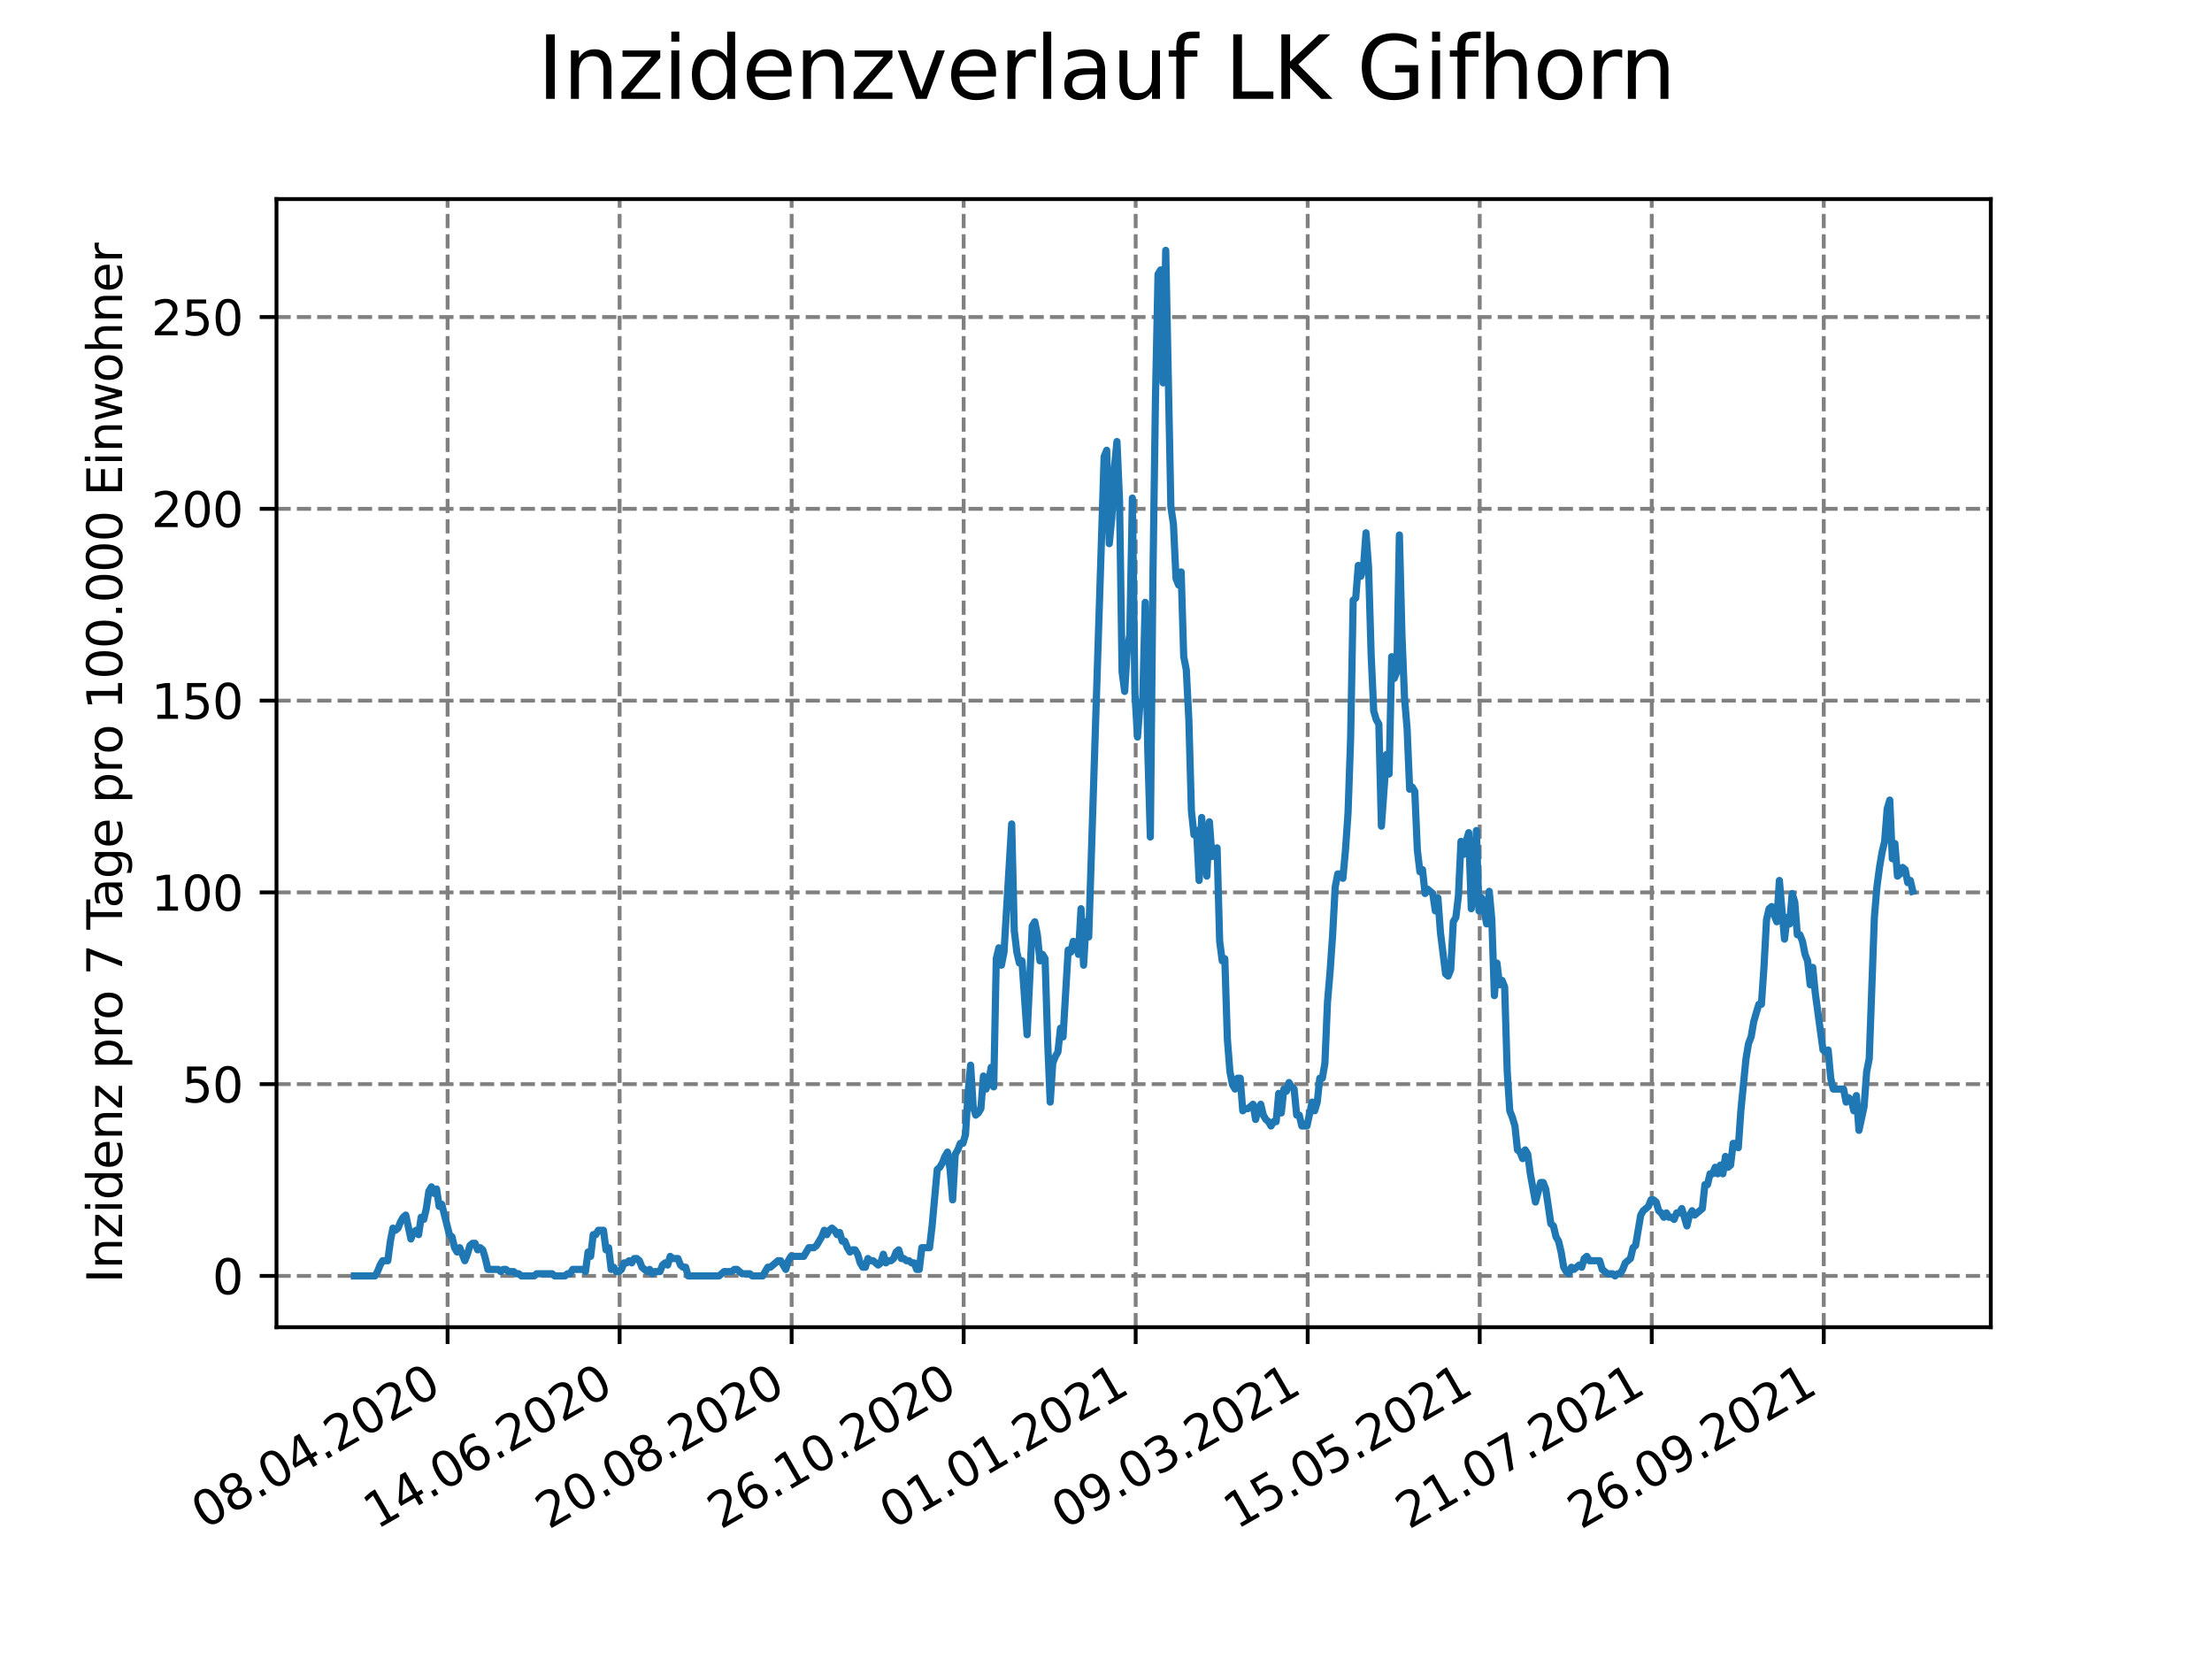 <?xml version="1.0" encoding="utf-8" standalone="no"?>
<!DOCTYPE svg PUBLIC "-//W3C//DTD SVG 1.1//EN"
  "http://www.w3.org/Graphics/SVG/1.1/DTD/svg11.dtd">
<svg height="345.6pt" version="1.1" viewBox="0 0 460.8 345.6" width="460.8pt" xmlns="http://www.w3.org/2000/svg" xmlns:xlink="http://www.w3.org/1999/xlink">
 <defs>
  <style type="text/css">*{stroke-linecap:butt;stroke-linejoin:round;}</style>
 </defs>
 <g id="figure_1">
  <g id="patch_1">
   <path d="M 0 345.6 
L 460.8 345.6 
L 460.8 0 
L 0 0 
z
" style="fill:#ffffff;"/>
  </g>
  <g id="axes_1">
   <g id="patch_2">
    <path d="M 57.6 276.48 
L 414.72 276.48 
L 414.72 41.472 
L 57.6 41.472 
z
" style="fill:#ffffff;"/>
   </g>
   <g id="matplotlib.axis_1">
    <g id="xtick_1">
     <g id="line2d_1">
      <path clip-path="url(#pdaa67ca56e)" d="M 93.243 276.48 
L 93.243 41.472 
" style="fill:none;stroke:#808080;stroke-dasharray:2.96,1.28;stroke-dashoffset:0;stroke-width:0.8;"/>
     </g>
     <g id="line2d_2">
      <defs>
       <path d="M 0 0 
L 0 3.5 
" id="m5c91b9642f" style="stroke:#000000;stroke-width:0.8;"/>
      </defs>
      <g>
       <use style="stroke:#000000;stroke-width:0.8;" x="93.243" xlink:href="#m5c91b9642f" y="276.48"/>
      </g>
     </g>
     <g id="text_1">
      <!-- 08.04.2020 -->
      <g transform="translate(42.618 318.689)rotate(-30)scale(0.1 -0.1)">
       <defs>
        <path d="M 2034 4250 
Q 1547 4250 1301 3770 
Q 1056 3291 1056 2328 
Q 1056 1369 1301 889 
Q 1547 409 2034 409 
Q 2525 409 2770 889 
Q 3016 1369 3016 2328 
Q 3016 3291 2770 3770 
Q 2525 4250 2034 4250 
z
M 2034 4750 
Q 2819 4750 3233 4129 
Q 3647 3509 3647 2328 
Q 3647 1150 3233 529 
Q 2819 -91 2034 -91 
Q 1250 -91 836 529 
Q 422 1150 422 2328 
Q 422 3509 836 4129 
Q 1250 4750 2034 4750 
z
" id="DejaVuSans-30" transform="scale(0.016)"/>
        <path d="M 2034 2216 
Q 1584 2216 1326 1975 
Q 1069 1734 1069 1313 
Q 1069 891 1326 650 
Q 1584 409 2034 409 
Q 2484 409 2743 651 
Q 3003 894 3003 1313 
Q 3003 1734 2745 1975 
Q 2488 2216 2034 2216 
z
M 1403 2484 
Q 997 2584 770 2862 
Q 544 3141 544 3541 
Q 544 4100 942 4425 
Q 1341 4750 2034 4750 
Q 2731 4750 3128 4425 
Q 3525 4100 3525 3541 
Q 3525 3141 3298 2862 
Q 3072 2584 2669 2484 
Q 3125 2378 3379 2068 
Q 3634 1759 3634 1313 
Q 3634 634 3220 271 
Q 2806 -91 2034 -91 
Q 1263 -91 848 271 
Q 434 634 434 1313 
Q 434 1759 690 2068 
Q 947 2378 1403 2484 
z
M 1172 3481 
Q 1172 3119 1398 2916 
Q 1625 2713 2034 2713 
Q 2441 2713 2670 2916 
Q 2900 3119 2900 3481 
Q 2900 3844 2670 4047 
Q 2441 4250 2034 4250 
Q 1625 4250 1398 4047 
Q 1172 3844 1172 3481 
z
" id="DejaVuSans-38" transform="scale(0.016)"/>
        <path d="M 684 794 
L 1344 794 
L 1344 0 
L 684 0 
L 684 794 
z
" id="DejaVuSans-2e" transform="scale(0.016)"/>
        <path d="M 2419 4116 
L 825 1625 
L 2419 1625 
L 2419 4116 
z
M 2253 4666 
L 3047 4666 
L 3047 1625 
L 3713 1625 
L 3713 1100 
L 3047 1100 
L 3047 0 
L 2419 0 
L 2419 1100 
L 313 1100 
L 313 1709 
L 2253 4666 
z
" id="DejaVuSans-34" transform="scale(0.016)"/>
        <path d="M 1228 531 
L 3431 531 
L 3431 0 
L 469 0 
L 469 531 
Q 828 903 1448 1529 
Q 2069 2156 2228 2338 
Q 2531 2678 2651 2914 
Q 2772 3150 2772 3378 
Q 2772 3750 2511 3984 
Q 2250 4219 1831 4219 
Q 1534 4219 1204 4116 
Q 875 4013 500 3803 
L 500 4441 
Q 881 4594 1212 4672 
Q 1544 4750 1819 4750 
Q 2544 4750 2975 4387 
Q 3406 4025 3406 3419 
Q 3406 3131 3298 2873 
Q 3191 2616 2906 2266 
Q 2828 2175 2409 1742 
Q 1991 1309 1228 531 
z
" id="DejaVuSans-32" transform="scale(0.016)"/>
       </defs>
       <use xlink:href="#DejaVuSans-30"/>
       <use x="63.623" xlink:href="#DejaVuSans-38"/>
       <use x="127.246" xlink:href="#DejaVuSans-2e"/>
       <use x="159.033" xlink:href="#DejaVuSans-30"/>
       <use x="222.656" xlink:href="#DejaVuSans-34"/>
       <use x="286.279" xlink:href="#DejaVuSans-2e"/>
       <use x="318.066" xlink:href="#DejaVuSans-32"/>
       <use x="381.689" xlink:href="#DejaVuSans-30"/>
       <use x="445.312" xlink:href="#DejaVuSans-32"/>
       <use x="508.936" xlink:href="#DejaVuSans-30"/>
      </g>
     </g>
    </g>
    <g id="xtick_2">
     <g id="line2d_3">
      <path clip-path="url(#pdaa67ca56e)" d="M 129.078 276.48 
L 129.078 41.472 
" style="fill:none;stroke:#808080;stroke-dasharray:2.96,1.28;stroke-dashoffset:0;stroke-width:0.8;"/>
     </g>
     <g id="line2d_4">
      <g>
       <use style="stroke:#000000;stroke-width:0.8;" x="129.078" xlink:href="#m5c91b9642f" y="276.48"/>
      </g>
     </g>
     <g id="text_2">
      <!-- 14.06.2020 -->
      <g transform="translate(78.453 318.689)rotate(-30)scale(0.1 -0.1)">
       <defs>
        <path d="M 794 531 
L 1825 531 
L 1825 4091 
L 703 3866 
L 703 4441 
L 1819 4666 
L 2450 4666 
L 2450 531 
L 3481 531 
L 3481 0 
L 794 0 
L 794 531 
z
" id="DejaVuSans-31" transform="scale(0.016)"/>
        <path d="M 2113 2584 
Q 1688 2584 1439 2293 
Q 1191 2003 1191 1497 
Q 1191 994 1439 701 
Q 1688 409 2113 409 
Q 2538 409 2786 701 
Q 3034 994 3034 1497 
Q 3034 2003 2786 2293 
Q 2538 2584 2113 2584 
z
M 3366 4563 
L 3366 3988 
Q 3128 4100 2886 4159 
Q 2644 4219 2406 4219 
Q 1781 4219 1451 3797 
Q 1122 3375 1075 2522 
Q 1259 2794 1537 2939 
Q 1816 3084 2150 3084 
Q 2853 3084 3261 2657 
Q 3669 2231 3669 1497 
Q 3669 778 3244 343 
Q 2819 -91 2113 -91 
Q 1303 -91 875 529 
Q 447 1150 447 2328 
Q 447 3434 972 4092 
Q 1497 4750 2381 4750 
Q 2619 4750 2861 4703 
Q 3103 4656 3366 4563 
z
" id="DejaVuSans-36" transform="scale(0.016)"/>
       </defs>
       <use xlink:href="#DejaVuSans-31"/>
       <use x="63.623" xlink:href="#DejaVuSans-34"/>
       <use x="127.246" xlink:href="#DejaVuSans-2e"/>
       <use x="159.033" xlink:href="#DejaVuSans-30"/>
       <use x="222.656" xlink:href="#DejaVuSans-36"/>
       <use x="286.279" xlink:href="#DejaVuSans-2e"/>
       <use x="318.066" xlink:href="#DejaVuSans-32"/>
       <use x="381.689" xlink:href="#DejaVuSans-30"/>
       <use x="445.312" xlink:href="#DejaVuSans-32"/>
       <use x="508.936" xlink:href="#DejaVuSans-30"/>
      </g>
     </g>
    </g>
    <g id="xtick_3">
     <g id="line2d_5">
      <path clip-path="url(#pdaa67ca56e)" d="M 164.913 276.48 
L 164.913 41.472 
" style="fill:none;stroke:#808080;stroke-dasharray:2.96,1.28;stroke-dashoffset:0;stroke-width:0.8;"/>
     </g>
     <g id="line2d_6">
      <g>
       <use style="stroke:#000000;stroke-width:0.8;" x="164.913" xlink:href="#m5c91b9642f" y="276.48"/>
      </g>
     </g>
     <g id="text_3">
      <!-- 20.08.2020 -->
      <g transform="translate(114.288 318.689)rotate(-30)scale(0.1 -0.1)">
       <use xlink:href="#DejaVuSans-32"/>
       <use x="63.623" xlink:href="#DejaVuSans-30"/>
       <use x="127.246" xlink:href="#DejaVuSans-2e"/>
       <use x="159.033" xlink:href="#DejaVuSans-30"/>
       <use x="222.656" xlink:href="#DejaVuSans-38"/>
       <use x="286.279" xlink:href="#DejaVuSans-2e"/>
       <use x="318.066" xlink:href="#DejaVuSans-32"/>
       <use x="381.689" xlink:href="#DejaVuSans-30"/>
       <use x="445.312" xlink:href="#DejaVuSans-32"/>
       <use x="508.936" xlink:href="#DejaVuSans-30"/>
      </g>
     </g>
    </g>
    <g id="xtick_4">
     <g id="line2d_7">
      <path clip-path="url(#pdaa67ca56e)" d="M 200.748 276.48 
L 200.748 41.472 
" style="fill:none;stroke:#808080;stroke-dasharray:2.96,1.28;stroke-dashoffset:0;stroke-width:0.8;"/>
     </g>
     <g id="line2d_8">
      <g>
       <use style="stroke:#000000;stroke-width:0.8;" x="200.748" xlink:href="#m5c91b9642f" y="276.48"/>
      </g>
     </g>
     <g id="text_4">
      <!-- 26.10.2020 -->
      <g transform="translate(150.123 318.689)rotate(-30)scale(0.1 -0.1)">
       <use xlink:href="#DejaVuSans-32"/>
       <use x="63.623" xlink:href="#DejaVuSans-36"/>
       <use x="127.246" xlink:href="#DejaVuSans-2e"/>
       <use x="159.033" xlink:href="#DejaVuSans-31"/>
       <use x="222.656" xlink:href="#DejaVuSans-30"/>
       <use x="286.279" xlink:href="#DejaVuSans-2e"/>
       <use x="318.066" xlink:href="#DejaVuSans-32"/>
       <use x="381.689" xlink:href="#DejaVuSans-30"/>
       <use x="445.312" xlink:href="#DejaVuSans-32"/>
       <use x="508.936" xlink:href="#DejaVuSans-30"/>
      </g>
     </g>
    </g>
    <g id="xtick_5">
     <g id="line2d_9">
      <path clip-path="url(#pdaa67ca56e)" d="M 236.583 276.48 
L 236.583 41.472 
" style="fill:none;stroke:#808080;stroke-dasharray:2.96,1.28;stroke-dashoffset:0;stroke-width:0.8;"/>
     </g>
     <g id="line2d_10">
      <g>
       <use style="stroke:#000000;stroke-width:0.8;" x="236.583" xlink:href="#m5c91b9642f" y="276.48"/>
      </g>
     </g>
     <g id="text_5">
      <!-- 01.01.2021 -->
      <g transform="translate(185.958 318.689)rotate(-30)scale(0.1 -0.1)">
       <use xlink:href="#DejaVuSans-30"/>
       <use x="63.623" xlink:href="#DejaVuSans-31"/>
       <use x="127.246" xlink:href="#DejaVuSans-2e"/>
       <use x="159.033" xlink:href="#DejaVuSans-30"/>
       <use x="222.656" xlink:href="#DejaVuSans-31"/>
       <use x="286.279" xlink:href="#DejaVuSans-2e"/>
       <use x="318.066" xlink:href="#DejaVuSans-32"/>
       <use x="381.689" xlink:href="#DejaVuSans-30"/>
       <use x="445.312" xlink:href="#DejaVuSans-32"/>
       <use x="508.936" xlink:href="#DejaVuSans-31"/>
      </g>
     </g>
    </g>
    <g id="xtick_6">
     <g id="line2d_11">
      <path clip-path="url(#pdaa67ca56e)" d="M 272.418 276.48 
L 272.418 41.472 
" style="fill:none;stroke:#808080;stroke-dasharray:2.96,1.28;stroke-dashoffset:0;stroke-width:0.8;"/>
     </g>
     <g id="line2d_12">
      <g>
       <use style="stroke:#000000;stroke-width:0.8;" x="272.418" xlink:href="#m5c91b9642f" y="276.48"/>
      </g>
     </g>
     <g id="text_6">
      <!-- 09.03.2021 -->
      <g transform="translate(221.793 318.689)rotate(-30)scale(0.1 -0.1)">
       <defs>
        <path d="M 703 97 
L 703 672 
Q 941 559 1184 500 
Q 1428 441 1663 441 
Q 2288 441 2617 861 
Q 2947 1281 2994 2138 
Q 2813 1869 2534 1725 
Q 2256 1581 1919 1581 
Q 1219 1581 811 2004 
Q 403 2428 403 3163 
Q 403 3881 828 4315 
Q 1253 4750 1959 4750 
Q 2769 4750 3195 4129 
Q 3622 3509 3622 2328 
Q 3622 1225 3098 567 
Q 2575 -91 1691 -91 
Q 1453 -91 1209 -44 
Q 966 3 703 97 
z
M 1959 2075 
Q 2384 2075 2632 2365 
Q 2881 2656 2881 3163 
Q 2881 3666 2632 3958 
Q 2384 4250 1959 4250 
Q 1534 4250 1286 3958 
Q 1038 3666 1038 3163 
Q 1038 2656 1286 2365 
Q 1534 2075 1959 2075 
z
" id="DejaVuSans-39" transform="scale(0.016)"/>
        <path d="M 2597 2516 
Q 3050 2419 3304 2112 
Q 3559 1806 3559 1356 
Q 3559 666 3084 287 
Q 2609 -91 1734 -91 
Q 1441 -91 1130 -33 
Q 819 25 488 141 
L 488 750 
Q 750 597 1062 519 
Q 1375 441 1716 441 
Q 2309 441 2620 675 
Q 2931 909 2931 1356 
Q 2931 1769 2642 2001 
Q 2353 2234 1838 2234 
L 1294 2234 
L 1294 2753 
L 1863 2753 
Q 2328 2753 2575 2939 
Q 2822 3125 2822 3475 
Q 2822 3834 2567 4026 
Q 2313 4219 1838 4219 
Q 1578 4219 1281 4162 
Q 984 4106 628 3988 
L 628 4550 
Q 988 4650 1302 4700 
Q 1616 4750 1894 4750 
Q 2613 4750 3031 4423 
Q 3450 4097 3450 3541 
Q 3450 3153 3228 2886 
Q 3006 2619 2597 2516 
z
" id="DejaVuSans-33" transform="scale(0.016)"/>
       </defs>
       <use xlink:href="#DejaVuSans-30"/>
       <use x="63.623" xlink:href="#DejaVuSans-39"/>
       <use x="127.246" xlink:href="#DejaVuSans-2e"/>
       <use x="159.033" xlink:href="#DejaVuSans-30"/>
       <use x="222.656" xlink:href="#DejaVuSans-33"/>
       <use x="286.279" xlink:href="#DejaVuSans-2e"/>
       <use x="318.066" xlink:href="#DejaVuSans-32"/>
       <use x="381.689" xlink:href="#DejaVuSans-30"/>
       <use x="445.312" xlink:href="#DejaVuSans-32"/>
       <use x="508.936" xlink:href="#DejaVuSans-31"/>
      </g>
     </g>
    </g>
    <g id="xtick_7">
     <g id="line2d_13">
      <path clip-path="url(#pdaa67ca56e)" d="M 308.253 276.48 
L 308.253 41.472 
" style="fill:none;stroke:#808080;stroke-dasharray:2.96,1.28;stroke-dashoffset:0;stroke-width:0.8;"/>
     </g>
     <g id="line2d_14">
      <g>
       <use style="stroke:#000000;stroke-width:0.8;" x="308.253" xlink:href="#m5c91b9642f" y="276.48"/>
      </g>
     </g>
     <g id="text_7">
      <!-- 15.05.2021 -->
      <g transform="translate(257.628 318.689)rotate(-30)scale(0.1 -0.1)">
       <defs>
        <path d="M 691 4666 
L 3169 4666 
L 3169 4134 
L 1269 4134 
L 1269 2991 
Q 1406 3038 1543 3061 
Q 1681 3084 1819 3084 
Q 2600 3084 3056 2656 
Q 3513 2228 3513 1497 
Q 3513 744 3044 326 
Q 2575 -91 1722 -91 
Q 1428 -91 1123 -41 
Q 819 9 494 109 
L 494 744 
Q 775 591 1075 516 
Q 1375 441 1709 441 
Q 2250 441 2565 725 
Q 2881 1009 2881 1497 
Q 2881 1984 2565 2268 
Q 2250 2553 1709 2553 
Q 1456 2553 1204 2497 
Q 953 2441 691 2322 
L 691 4666 
z
" id="DejaVuSans-35" transform="scale(0.016)"/>
       </defs>
       <use xlink:href="#DejaVuSans-31"/>
       <use x="63.623" xlink:href="#DejaVuSans-35"/>
       <use x="127.246" xlink:href="#DejaVuSans-2e"/>
       <use x="159.033" xlink:href="#DejaVuSans-30"/>
       <use x="222.656" xlink:href="#DejaVuSans-35"/>
       <use x="286.279" xlink:href="#DejaVuSans-2e"/>
       <use x="318.066" xlink:href="#DejaVuSans-32"/>
       <use x="381.689" xlink:href="#DejaVuSans-30"/>
       <use x="445.312" xlink:href="#DejaVuSans-32"/>
       <use x="508.936" xlink:href="#DejaVuSans-31"/>
      </g>
     </g>
    </g>
    <g id="xtick_8">
     <g id="line2d_15">
      <path clip-path="url(#pdaa67ca56e)" d="M 344.088 276.48 
L 344.088 41.472 
" style="fill:none;stroke:#808080;stroke-dasharray:2.96,1.28;stroke-dashoffset:0;stroke-width:0.8;"/>
     </g>
     <g id="line2d_16">
      <g>
       <use style="stroke:#000000;stroke-width:0.8;" x="344.088" xlink:href="#m5c91b9642f" y="276.48"/>
      </g>
     </g>
     <g id="text_8">
      <!-- 21.07.2021 -->
      <g transform="translate(293.463 318.689)rotate(-30)scale(0.1 -0.1)">
       <defs>
        <path d="M 525 4666 
L 3525 4666 
L 3525 4397 
L 1831 0 
L 1172 0 
L 2766 4134 
L 525 4134 
L 525 4666 
z
" id="DejaVuSans-37" transform="scale(0.016)"/>
       </defs>
       <use xlink:href="#DejaVuSans-32"/>
       <use x="63.623" xlink:href="#DejaVuSans-31"/>
       <use x="127.246" xlink:href="#DejaVuSans-2e"/>
       <use x="159.033" xlink:href="#DejaVuSans-30"/>
       <use x="222.656" xlink:href="#DejaVuSans-37"/>
       <use x="286.279" xlink:href="#DejaVuSans-2e"/>
       <use x="318.066" xlink:href="#DejaVuSans-32"/>
       <use x="381.689" xlink:href="#DejaVuSans-30"/>
       <use x="445.312" xlink:href="#DejaVuSans-32"/>
       <use x="508.936" xlink:href="#DejaVuSans-31"/>
      </g>
     </g>
    </g>
    <g id="xtick_9">
     <g id="line2d_17">
      <path clip-path="url(#pdaa67ca56e)" d="M 379.923 276.48 
L 379.923 41.472 
" style="fill:none;stroke:#808080;stroke-dasharray:2.96,1.28;stroke-dashoffset:0;stroke-width:0.8;"/>
     </g>
     <g id="line2d_18">
      <g>
       <use style="stroke:#000000;stroke-width:0.8;" x="379.923" xlink:href="#m5c91b9642f" y="276.48"/>
      </g>
     </g>
     <g id="text_9">
      <!-- 26.09.2021 -->
      <g transform="translate(329.298 318.689)rotate(-30)scale(0.1 -0.1)">
       <use xlink:href="#DejaVuSans-32"/>
       <use x="63.623" xlink:href="#DejaVuSans-36"/>
       <use x="127.246" xlink:href="#DejaVuSans-2e"/>
       <use x="159.033" xlink:href="#DejaVuSans-30"/>
       <use x="222.656" xlink:href="#DejaVuSans-39"/>
       <use x="286.279" xlink:href="#DejaVuSans-2e"/>
       <use x="318.066" xlink:href="#DejaVuSans-32"/>
       <use x="381.689" xlink:href="#DejaVuSans-30"/>
       <use x="445.312" xlink:href="#DejaVuSans-32"/>
       <use x="508.936" xlink:href="#DejaVuSans-31"/>
      </g>
     </g>
    </g>
   </g>
   <g id="matplotlib.axis_2">
    <g id="ytick_1">
     <g id="line2d_19">
      <path clip-path="url(#pdaa67ca56e)" d="M 57.6 265.798 
L 414.72 265.798 
" style="fill:none;stroke:#808080;stroke-dasharray:2.96,1.28;stroke-dashoffset:0;stroke-width:0.8;"/>
     </g>
     <g id="line2d_20">
      <defs>
       <path d="M 0 0 
L -3.5 0 
" id="m3466ee1ee5" style="stroke:#000000;stroke-width:0.8;"/>
      </defs>
      <g>
       <use style="stroke:#000000;stroke-width:0.8;" x="57.6" xlink:href="#m3466ee1ee5" y="265.798"/>
      </g>
     </g>
     <g id="text_10">
      <!-- 0 -->
      <g transform="translate(44.237 269.597)scale(0.1 -0.1)">
       <use xlink:href="#DejaVuSans-30"/>
      </g>
     </g>
    </g>
    <g id="ytick_2">
     <g id="line2d_21">
      <path clip-path="url(#pdaa67ca56e)" d="M 57.6 225.848 
L 414.72 225.848 
" style="fill:none;stroke:#808080;stroke-dasharray:2.96,1.28;stroke-dashoffset:0;stroke-width:0.8;"/>
     </g>
     <g id="line2d_22">
      <g>
       <use style="stroke:#000000;stroke-width:0.8;" x="57.6" xlink:href="#m3466ee1ee5" y="225.848"/>
      </g>
     </g>
     <g id="text_11">
      <!-- 50 -->
      <g transform="translate(37.875 229.647)scale(0.1 -0.1)">
       <use xlink:href="#DejaVuSans-35"/>
       <use x="63.623" xlink:href="#DejaVuSans-30"/>
      </g>
     </g>
    </g>
    <g id="ytick_3">
     <g id="line2d_23">
      <path clip-path="url(#pdaa67ca56e)" d="M 57.6 185.897 
L 414.72 185.897 
" style="fill:none;stroke:#808080;stroke-dasharray:2.96,1.28;stroke-dashoffset:0;stroke-width:0.8;"/>
     </g>
     <g id="line2d_24">
      <g>
       <use style="stroke:#000000;stroke-width:0.8;" x="57.6" xlink:href="#m3466ee1ee5" y="185.897"/>
      </g>
     </g>
     <g id="text_12">
      <!-- 100 -->
      <g transform="translate(31.512 189.697)scale(0.1 -0.1)">
       <use xlink:href="#DejaVuSans-31"/>
       <use x="63.623" xlink:href="#DejaVuSans-30"/>
       <use x="127.246" xlink:href="#DejaVuSans-30"/>
      </g>
     </g>
    </g>
    <g id="ytick_4">
     <g id="line2d_25">
      <path clip-path="url(#pdaa67ca56e)" d="M 57.6 145.947 
L 414.72 145.947 
" style="fill:none;stroke:#808080;stroke-dasharray:2.96,1.28;stroke-dashoffset:0;stroke-width:0.8;"/>
     </g>
     <g id="line2d_26">
      <g>
       <use style="stroke:#000000;stroke-width:0.8;" x="57.6" xlink:href="#m3466ee1ee5" y="145.947"/>
      </g>
     </g>
     <g id="text_13">
      <!-- 150 -->
      <g transform="translate(31.512 149.746)scale(0.1 -0.1)">
       <use xlink:href="#DejaVuSans-31"/>
       <use x="63.623" xlink:href="#DejaVuSans-35"/>
       <use x="127.246" xlink:href="#DejaVuSans-30"/>
      </g>
     </g>
    </g>
    <g id="ytick_5">
     <g id="line2d_27">
      <path clip-path="url(#pdaa67ca56e)" d="M 57.6 105.997 
L 414.72 105.997 
" style="fill:none;stroke:#808080;stroke-dasharray:2.96,1.28;stroke-dashoffset:0;stroke-width:0.8;"/>
     </g>
     <g id="line2d_28">
      <g>
       <use style="stroke:#000000;stroke-width:0.8;" x="57.6" xlink:href="#m3466ee1ee5" y="105.997"/>
      </g>
     </g>
     <g id="text_14">
      <!-- 200 -->
      <g transform="translate(31.512 109.796)scale(0.1 -0.1)">
       <use xlink:href="#DejaVuSans-32"/>
       <use x="63.623" xlink:href="#DejaVuSans-30"/>
       <use x="127.246" xlink:href="#DejaVuSans-30"/>
      </g>
     </g>
    </g>
    <g id="ytick_6">
     <g id="line2d_29">
      <path clip-path="url(#pdaa67ca56e)" d="M 57.6 66.047 
L 414.72 66.047 
" style="fill:none;stroke:#808080;stroke-dasharray:2.96,1.28;stroke-dashoffset:0;stroke-width:0.8;"/>
     </g>
     <g id="line2d_30">
      <g>
       <use style="stroke:#000000;stroke-width:0.8;" x="57.6" xlink:href="#m3466ee1ee5" y="66.047"/>
      </g>
     </g>
     <g id="text_15">
      <!-- 250 -->
      <g transform="translate(31.512 69.846)scale(0.1 -0.1)">
       <use xlink:href="#DejaVuSans-32"/>
       <use x="63.623" xlink:href="#DejaVuSans-35"/>
       <use x="127.246" xlink:href="#DejaVuSans-30"/>
      </g>
     </g>
    </g>
    <g id="text_16">
     <!-- Inzidenz pro 7 Tage pro 100.000 Einwohner -->
     <g transform="translate(25.433 267.301)rotate(-90)scale(0.1 -0.1)">
      <defs>
       <path d="M 628 4666 
L 1259 4666 
L 1259 0 
L 628 0 
L 628 4666 
z
" id="DejaVuSans-49" transform="scale(0.016)"/>
       <path d="M 3513 2113 
L 3513 0 
L 2938 0 
L 2938 2094 
Q 2938 2591 2744 2837 
Q 2550 3084 2163 3084 
Q 1697 3084 1428 2787 
Q 1159 2491 1159 1978 
L 1159 0 
L 581 0 
L 581 3500 
L 1159 3500 
L 1159 2956 
Q 1366 3272 1645 3428 
Q 1925 3584 2291 3584 
Q 2894 3584 3203 3211 
Q 3513 2838 3513 2113 
z
" id="DejaVuSans-6e" transform="scale(0.016)"/>
       <path d="M 353 3500 
L 3084 3500 
L 3084 2975 
L 922 459 
L 3084 459 
L 3084 0 
L 275 0 
L 275 525 
L 2438 3041 
L 353 3041 
L 353 3500 
z
" id="DejaVuSans-7a" transform="scale(0.016)"/>
       <path d="M 603 3500 
L 1178 3500 
L 1178 0 
L 603 0 
L 603 3500 
z
M 603 4863 
L 1178 4863 
L 1178 4134 
L 603 4134 
L 603 4863 
z
" id="DejaVuSans-69" transform="scale(0.016)"/>
       <path d="M 2906 2969 
L 2906 4863 
L 3481 4863 
L 3481 0 
L 2906 0 
L 2906 525 
Q 2725 213 2448 61 
Q 2172 -91 1784 -91 
Q 1150 -91 751 415 
Q 353 922 353 1747 
Q 353 2572 751 3078 
Q 1150 3584 1784 3584 
Q 2172 3584 2448 3432 
Q 2725 3281 2906 2969 
z
M 947 1747 
Q 947 1113 1208 752 
Q 1469 391 1925 391 
Q 2381 391 2643 752 
Q 2906 1113 2906 1747 
Q 2906 2381 2643 2742 
Q 2381 3103 1925 3103 
Q 1469 3103 1208 2742 
Q 947 2381 947 1747 
z
" id="DejaVuSans-64" transform="scale(0.016)"/>
       <path d="M 3597 1894 
L 3597 1613 
L 953 1613 
Q 991 1019 1311 708 
Q 1631 397 2203 397 
Q 2534 397 2845 478 
Q 3156 559 3463 722 
L 3463 178 
Q 3153 47 2828 -22 
Q 2503 -91 2169 -91 
Q 1331 -91 842 396 
Q 353 884 353 1716 
Q 353 2575 817 3079 
Q 1281 3584 2069 3584 
Q 2775 3584 3186 3129 
Q 3597 2675 3597 1894 
z
M 3022 2063 
Q 3016 2534 2758 2815 
Q 2500 3097 2075 3097 
Q 1594 3097 1305 2825 
Q 1016 2553 972 2059 
L 3022 2063 
z
" id="DejaVuSans-65" transform="scale(0.016)"/>
       <path id="DejaVuSans-20" transform="scale(0.016)"/>
       <path d="M 1159 525 
L 1159 -1331 
L 581 -1331 
L 581 3500 
L 1159 3500 
L 1159 2969 
Q 1341 3281 1617 3432 
Q 1894 3584 2278 3584 
Q 2916 3584 3314 3078 
Q 3713 2572 3713 1747 
Q 3713 922 3314 415 
Q 2916 -91 2278 -91 
Q 1894 -91 1617 61 
Q 1341 213 1159 525 
z
M 3116 1747 
Q 3116 2381 2855 2742 
Q 2594 3103 2138 3103 
Q 1681 3103 1420 2742 
Q 1159 2381 1159 1747 
Q 1159 1113 1420 752 
Q 1681 391 2138 391 
Q 2594 391 2855 752 
Q 3116 1113 3116 1747 
z
" id="DejaVuSans-70" transform="scale(0.016)"/>
       <path d="M 2631 2963 
Q 2534 3019 2420 3045 
Q 2306 3072 2169 3072 
Q 1681 3072 1420 2755 
Q 1159 2438 1159 1844 
L 1159 0 
L 581 0 
L 581 3500 
L 1159 3500 
L 1159 2956 
Q 1341 3275 1631 3429 
Q 1922 3584 2338 3584 
Q 2397 3584 2469 3576 
Q 2541 3569 2628 3553 
L 2631 2963 
z
" id="DejaVuSans-72" transform="scale(0.016)"/>
       <path d="M 1959 3097 
Q 1497 3097 1228 2736 
Q 959 2375 959 1747 
Q 959 1119 1226 758 
Q 1494 397 1959 397 
Q 2419 397 2687 759 
Q 2956 1122 2956 1747 
Q 2956 2369 2687 2733 
Q 2419 3097 1959 3097 
z
M 1959 3584 
Q 2709 3584 3137 3096 
Q 3566 2609 3566 1747 
Q 3566 888 3137 398 
Q 2709 -91 1959 -91 
Q 1206 -91 779 398 
Q 353 888 353 1747 
Q 353 2609 779 3096 
Q 1206 3584 1959 3584 
z
" id="DejaVuSans-6f" transform="scale(0.016)"/>
       <path d="M -19 4666 
L 3928 4666 
L 3928 4134 
L 2272 4134 
L 2272 0 
L 1638 0 
L 1638 4134 
L -19 4134 
L -19 4666 
z
" id="DejaVuSans-54" transform="scale(0.016)"/>
       <path d="M 2194 1759 
Q 1497 1759 1228 1600 
Q 959 1441 959 1056 
Q 959 750 1161 570 
Q 1363 391 1709 391 
Q 2188 391 2477 730 
Q 2766 1069 2766 1631 
L 2766 1759 
L 2194 1759 
z
M 3341 1997 
L 3341 0 
L 2766 0 
L 2766 531 
Q 2569 213 2275 61 
Q 1981 -91 1556 -91 
Q 1019 -91 701 211 
Q 384 513 384 1019 
Q 384 1609 779 1909 
Q 1175 2209 1959 2209 
L 2766 2209 
L 2766 2266 
Q 2766 2663 2505 2880 
Q 2244 3097 1772 3097 
Q 1472 3097 1187 3025 
Q 903 2953 641 2809 
L 641 3341 
Q 956 3463 1253 3523 
Q 1550 3584 1831 3584 
Q 2591 3584 2966 3190 
Q 3341 2797 3341 1997 
z
" id="DejaVuSans-61" transform="scale(0.016)"/>
       <path d="M 2906 1791 
Q 2906 2416 2648 2759 
Q 2391 3103 1925 3103 
Q 1463 3103 1205 2759 
Q 947 2416 947 1791 
Q 947 1169 1205 825 
Q 1463 481 1925 481 
Q 2391 481 2648 825 
Q 2906 1169 2906 1791 
z
M 3481 434 
Q 3481 -459 3084 -895 
Q 2688 -1331 1869 -1331 
Q 1566 -1331 1297 -1286 
Q 1028 -1241 775 -1147 
L 775 -588 
Q 1028 -725 1275 -790 
Q 1522 -856 1778 -856 
Q 2344 -856 2625 -561 
Q 2906 -266 2906 331 
L 2906 616 
Q 2728 306 2450 153 
Q 2172 0 1784 0 
Q 1141 0 747 490 
Q 353 981 353 1791 
Q 353 2603 747 3093 
Q 1141 3584 1784 3584 
Q 2172 3584 2450 3431 
Q 2728 3278 2906 2969 
L 2906 3500 
L 3481 3500 
L 3481 434 
z
" id="DejaVuSans-67" transform="scale(0.016)"/>
       <path d="M 628 4666 
L 3578 4666 
L 3578 4134 
L 1259 4134 
L 1259 2753 
L 3481 2753 
L 3481 2222 
L 1259 2222 
L 1259 531 
L 3634 531 
L 3634 0 
L 628 0 
L 628 4666 
z
" id="DejaVuSans-45" transform="scale(0.016)"/>
       <path d="M 269 3500 
L 844 3500 
L 1563 769 
L 2278 3500 
L 2956 3500 
L 3675 769 
L 4391 3500 
L 4966 3500 
L 4050 0 
L 3372 0 
L 2619 2869 
L 1863 0 
L 1184 0 
L 269 3500 
z
" id="DejaVuSans-77" transform="scale(0.016)"/>
       <path d="M 3513 2113 
L 3513 0 
L 2938 0 
L 2938 2094 
Q 2938 2591 2744 2837 
Q 2550 3084 2163 3084 
Q 1697 3084 1428 2787 
Q 1159 2491 1159 1978 
L 1159 0 
L 581 0 
L 581 4863 
L 1159 4863 
L 1159 2956 
Q 1366 3272 1645 3428 
Q 1925 3584 2291 3584 
Q 2894 3584 3203 3211 
Q 3513 2838 3513 2113 
z
" id="DejaVuSans-68" transform="scale(0.016)"/>
      </defs>
      <use xlink:href="#DejaVuSans-49"/>
      <use x="29.492" xlink:href="#DejaVuSans-6e"/>
      <use x="92.871" xlink:href="#DejaVuSans-7a"/>
      <use x="145.361" xlink:href="#DejaVuSans-69"/>
      <use x="173.145" xlink:href="#DejaVuSans-64"/>
      <use x="236.621" xlink:href="#DejaVuSans-65"/>
      <use x="298.145" xlink:href="#DejaVuSans-6e"/>
      <use x="361.523" xlink:href="#DejaVuSans-7a"/>
      <use x="414.014" xlink:href="#DejaVuSans-20"/>
      <use x="445.801" xlink:href="#DejaVuSans-70"/>
      <use x="509.277" xlink:href="#DejaVuSans-72"/>
      <use x="548.141" xlink:href="#DejaVuSans-6f"/>
      <use x="609.322" xlink:href="#DejaVuSans-20"/>
      <use x="641.109" xlink:href="#DejaVuSans-37"/>
      <use x="704.732" xlink:href="#DejaVuSans-20"/>
      <use x="736.52" xlink:href="#DejaVuSans-54"/>
      <use x="781.104" xlink:href="#DejaVuSans-61"/>
      <use x="842.383" xlink:href="#DejaVuSans-67"/>
      <use x="905.859" xlink:href="#DejaVuSans-65"/>
      <use x="967.383" xlink:href="#DejaVuSans-20"/>
      <use x="999.17" xlink:href="#DejaVuSans-70"/>
      <use x="1062.646" xlink:href="#DejaVuSans-72"/>
      <use x="1101.51" xlink:href="#DejaVuSans-6f"/>
      <use x="1162.691" xlink:href="#DejaVuSans-20"/>
      <use x="1194.479" xlink:href="#DejaVuSans-31"/>
      <use x="1258.102" xlink:href="#DejaVuSans-30"/>
      <use x="1321.725" xlink:href="#DejaVuSans-30"/>
      <use x="1385.348" xlink:href="#DejaVuSans-2e"/>
      <use x="1417.135" xlink:href="#DejaVuSans-30"/>
      <use x="1480.758" xlink:href="#DejaVuSans-30"/>
      <use x="1544.381" xlink:href="#DejaVuSans-30"/>
      <use x="1608.004" xlink:href="#DejaVuSans-20"/>
      <use x="1639.791" xlink:href="#DejaVuSans-45"/>
      <use x="1702.975" xlink:href="#DejaVuSans-69"/>
      <use x="1730.758" xlink:href="#DejaVuSans-6e"/>
      <use x="1794.137" xlink:href="#DejaVuSans-77"/>
      <use x="1875.924" xlink:href="#DejaVuSans-6f"/>
      <use x="1937.105" xlink:href="#DejaVuSans-68"/>
      <use x="2000.484" xlink:href="#DejaVuSans-6e"/>
      <use x="2063.863" xlink:href="#DejaVuSans-65"/>
      <use x="2125.387" xlink:href="#DejaVuSans-72"/>
     </g>
    </g>
   </g>
   <g id="line2d_31">
    <path clip-path="url(#pdaa67ca56e)" d="M 73.833 265.798 
L 78.112 265.798 
L 78.646 264.893 
L 79.181 263.535 
L 79.716 262.629 
L 80.786 262.629 
L 81.321 258.556 
L 81.855 255.84 
L 82.39 256.292 
L 82.925 255.84 
L 83.46 254.482 
L 83.995 253.577 
L 84.53 253.124 
L 85.599 258.103 
L 86.134 256.745 
L 86.669 256.292 
L 87.204 257.198 
L 87.739 253.577 
L 88.274 254.029 
L 88.809 251.766 
L 89.343 248.145 
L 89.878 247.24 
L 90.413 248.598 
L 90.948 247.692 
L 91.483 251.314 
L 92.018 250.861 
L 93.622 257.198 
L 94.157 257.65 
L 94.692 259.914 
L 95.227 260.819 
L 95.762 259.914 
L 96.831 262.629 
L 97.366 261.271 
L 97.901 259.461 
L 98.436 259.008 
L 98.971 259.008 
L 99.506 260.366 
L 100.04 259.914 
L 100.575 260.366 
L 101.11 262.177 
L 101.645 264.44 
L 103.784 264.44 
L 104.319 264.893 
L 104.854 264.44 
L 105.389 264.44 
L 105.924 264.893 
L 106.993 264.893 
L 107.528 265.345 
L 108.063 265.345 
L 108.598 265.798 
L 111.272 265.798 
L 111.807 265.345 
L 115.016 265.345 
L 115.551 265.798 
L 117.691 265.798 
L 118.225 265.345 
L 118.76 265.345 
L 119.295 264.44 
L 121.434 264.44 
L 121.969 264.893 
L 122.504 260.819 
L 123.039 261.724 
L 123.574 257.198 
L 124.109 257.198 
L 124.644 256.292 
L 125.713 256.292 
L 126.248 260.366 
L 126.783 259.914 
L 127.318 264.44 
L 127.853 263.987 
L 128.388 264.893 
L 128.922 264.893 
L 129.457 264.44 
L 129.992 263.082 
L 130.527 263.082 
L 131.062 262.629 
L 131.597 263.082 
L 132.131 262.177 
L 132.666 262.177 
L 133.201 262.629 
L 133.736 263.987 
L 134.806 264.893 
L 135.341 264.44 
L 135.875 265.345 
L 136.41 264.893 
L 137.48 264.893 
L 138.015 263.535 
L 138.55 263.082 
L 139.085 263.535 
L 139.619 261.724 
L 140.154 262.177 
L 141.224 262.177 
L 141.759 263.535 
L 142.294 263.987 
L 142.829 263.987 
L 143.363 265.798 
L 149.782 265.798 
L 150.851 264.893 
L 152.456 264.893 
L 152.991 264.44 
L 153.526 264.44 
L 154.595 265.345 
L 156.2 265.345 
L 156.735 265.798 
L 158.874 265.798 
L 159.944 263.987 
L 160.479 263.987 
L 162.083 262.629 
L 162.618 262.629 
L 163.688 264.44 
L 164.223 262.629 
L 164.757 261.724 
L 167.432 261.724 
L 168.501 259.914 
L 169.571 259.914 
L 170.106 259.461 
L 171.176 257.65 
L 171.71 256.292 
L 172.245 257.198 
L 172.78 256.292 
L 173.315 255.84 
L 173.85 256.292 
L 174.385 257.198 
L 174.92 256.745 
L 175.454 258.556 
L 175.989 258.556 
L 176.524 259.914 
L 177.059 260.819 
L 177.594 260.366 
L 178.129 260.366 
L 178.664 261.271 
L 179.198 263.082 
L 179.733 263.987 
L 180.268 263.987 
L 180.803 262.177 
L 181.338 262.629 
L 181.873 262.629 
L 182.942 263.535 
L 183.477 263.082 
L 184.012 261.271 
L 184.547 263.082 
L 185.082 262.629 
L 185.617 262.629 
L 186.151 262.177 
L 186.686 260.819 
L 187.221 260.366 
L 187.756 262.177 
L 188.291 262.177 
L 188.826 262.629 
L 189.361 262.629 
L 189.895 263.082 
L 190.43 263.082 
L 190.965 264.44 
L 191.5 264.44 
L 192.035 259.914 
L 193.639 259.914 
L 194.174 255.387 
L 195.244 243.619 
L 195.779 243.166 
L 196.314 242.261 
L 196.848 240.903 
L 197.383 239.998 
L 197.918 243.619 
L 198.453 249.956 
L 198.988 240.45 
L 199.523 239.545 
L 200.058 238.187 
L 200.592 238.187 
L 201.127 236.377 
L 201.662 227.776 
L 202.197 221.892 
L 202.732 230.492 
L 203.267 232.303 
L 203.802 231.85 
L 204.336 230.945 
L 204.871 224.155 
L 205.406 226.871 
L 205.941 225.513 
L 206.476 222.345 
L 207.011 226.419 
L 207.545 199.713 
L 208.08 197.45 
L 208.615 201.071 
L 209.15 198.355 
L 210.755 171.65 
L 211.289 193.829 
L 211.824 198.355 
L 212.359 200.618 
L 212.894 200.166 
L 213.964 215.555 
L 215.033 192.924 
L 215.568 192.018 
L 216.103 194.734 
L 216.638 200.166 
L 217.173 198.808 
L 217.708 199.713 
L 218.242 216.913 
L 218.777 229.587 
L 219.312 221.44 
L 219.847 220.082 
L 220.382 219.176 
L 220.917 214.197 
L 221.452 216.008 
L 222.521 197.903 
L 223.056 198.355 
L 223.591 196.092 
L 224.126 196.545 
L 224.661 198.808 
L 225.196 189.303 
L 225.73 201.071 
L 226.265 192.018 
L 226.8 195.187 
L 230.009 95.154 
L 230.544 93.797 
L 231.079 113.26 
L 231.614 107.828 
L 232.149 97.418 
L 232.683 91.986 
L 233.218 104.207 
L 233.753 139.965 
L 234.288 144.039 
L 234.823 135.439 
L 235.358 132.271 
L 235.893 103.755 
L 236.427 144.492 
L 236.962 153.544 
L 237.497 146.302 
L 238.032 146.755 
L 238.567 125.481 
L 239.102 156.26 
L 239.637 174.366 
L 240.171 120.502 
L 240.706 82.933 
L 241.241 57.133 
L 241.776 56.228 
L 242.311 79.765 
L 242.846 52.154 
L 243.915 105.565 
L 244.45 109.186 
L 244.985 120.502 
L 245.52 121.86 
L 246.055 119.144 
L 246.59 136.797 
L 247.124 139.513 
L 247.659 149.923 
L 248.194 168.934 
L 248.729 173.913 
L 249.264 173.008 
L 249.799 183.418 
L 250.334 170.292 
L 250.868 177.534 
L 251.403 182.513 
L 251.938 171.197 
L 252.473 178.439 
L 253.008 177.987 
L 253.543 176.629 
L 254.078 196.092 
L 254.612 200.166 
L 255.147 199.713 
L 255.682 216.461 
L 256.217 223.25 
L 256.752 225.966 
L 257.287 226.871 
L 257.821 224.608 
L 258.356 224.608 
L 258.891 231.398 
L 259.426 230.945 
L 259.961 230.945 
L 261.031 230.04 
L 261.565 233.208 
L 262.1 230.945 
L 262.635 230.04 
L 263.17 232.303 
L 263.705 233.208 
L 264.24 233.661 
L 264.775 234.566 
L 265.309 233.661 
L 265.844 233.661 
L 266.379 227.776 
L 266.914 231.85 
L 267.449 226.871 
L 267.984 227.324 
L 268.518 225.513 
L 269.053 226.419 
L 269.588 226.871 
L 270.123 232.303 
L 270.658 232.303 
L 271.193 234.566 
L 272.262 234.566 
L 273.332 229.587 
L 273.867 231.398 
L 274.402 229.587 
L 274.937 224.608 
L 275.472 224.608 
L 276.006 221.44 
L 276.541 208.766 
L 277.076 202.429 
L 277.611 194.734 
L 278.146 184.776 
L 278.681 182.06 
L 279.216 182.06 
L 279.75 182.966 
L 280.285 177.081 
L 280.82 169.387 
L 281.355 153.997 
L 281.89 125.028 
L 282.425 124.576 
L 282.959 117.786 
L 283.494 120.049 
L 284.029 118.239 
L 284.564 110.997 
L 285.099 118.239 
L 285.634 136.344 
L 286.169 148.113 
L 286.703 149.923 
L 287.238 150.829 
L 287.773 172.102 
L 288.843 157.165 
L 289.378 161.239 
L 289.913 136.797 
L 290.447 141.323 
L 290.982 139.965 
L 291.517 111.449 
L 292.052 132.271 
L 292.587 145.397 
L 293.122 151.734 
L 293.656 164.408 
L 294.191 163.955 
L 294.726 164.86 
L 295.261 177.081 
L 295.796 181.608 
L 296.331 181.155 
L 296.866 186.134 
L 297.4 185.229 
L 298.47 186.134 
L 299.005 189.755 
L 299.54 187.039 
L 300.075 194.282 
L 301.144 202.882 
L 301.679 203.334 
L 302.214 201.976 
L 302.749 192.018 
L 303.284 191.113 
L 303.819 186.587 
L 304.353 175.271 
L 304.888 177.987 
L 305.423 175.271 
L 305.958 173.46 
L 306.493 189.303 
L 307.028 185.229 
L 307.563 173.008 
L 308.097 189.755 
L 308.632 187.039 
L 309.702 192.471 
L 310.237 185.681 
L 310.772 191.566 
L 311.307 207.408 
L 311.841 200.618 
L 312.376 205.145 
L 312.911 204.239 
L 313.446 205.597 
L 313.981 223.25 
L 314.516 231.398 
L 315.051 232.755 
L 315.585 234.566 
L 316.12 239.545 
L 316.655 239.998 
L 317.19 241.356 
L 317.725 239.545 
L 318.26 240.45 
L 318.794 244.524 
L 319.864 250.408 
L 320.934 246.335 
L 321.469 246.335 
L 322.004 247.692 
L 323.073 254.935 
L 323.608 255.387 
L 324.143 257.65 
L 324.678 258.556 
L 325.213 260.819 
L 325.748 263.987 
L 326.282 264.893 
L 326.817 265.345 
L 327.352 263.987 
L 327.887 264.44 
L 328.957 263.535 
L 329.491 263.987 
L 330.026 262.177 
L 330.561 261.724 
L 331.096 262.629 
L 333.235 262.629 
L 333.77 264.44 
L 334.84 265.345 
L 335.91 265.345 
L 336.445 265.798 
L 336.979 265.345 
L 337.514 265.345 
L 338.049 264.44 
L 338.584 263.082 
L 339.654 262.177 
L 340.189 259.914 
L 340.723 259.461 
L 341.793 253.124 
L 342.328 252.219 
L 343.398 251.314 
L 343.932 249.956 
L 344.467 249.956 
L 345.002 250.408 
L 345.537 252.219 
L 346.072 252.671 
L 346.607 253.577 
L 347.142 252.671 
L 347.676 253.577 
L 348.211 253.577 
L 348.746 254.029 
L 349.281 252.671 
L 349.816 252.671 
L 350.351 251.766 
L 351.42 255.387 
L 351.955 253.124 
L 352.49 252.219 
L 353.025 253.124 
L 354.629 251.766 
L 355.164 246.787 
L 355.699 246.787 
L 356.234 244.524 
L 356.769 244.524 
L 357.304 243.166 
L 357.839 244.524 
L 358.373 242.713 
L 358.908 244.524 
L 359.443 240.903 
L 359.978 243.166 
L 360.513 242.713 
L 361.048 238.187 
L 361.583 238.187 
L 362.117 239.092 
L 362.652 231.398 
L 363.722 220.534 
L 364.257 217.366 
L 364.792 216.008 
L 365.327 212.84 
L 366.396 209.218 
L 366.931 209.218 
L 367.466 201.524 
L 368.001 191.566 
L 368.536 189.303 
L 369.07 188.85 
L 369.605 190.66 
L 370.14 192.018 
L 370.675 183.418 
L 371.745 195.639 
L 372.28 191.113 
L 372.814 192.471 
L 373.349 186.134 
L 373.884 187.945 
L 374.419 194.734 
L 374.954 194.734 
L 375.489 196.092 
L 376.024 198.808 
L 376.558 200.166 
L 377.093 205.145 
L 377.628 201.524 
L 378.163 206.955 
L 379.767 218.724 
L 380.302 219.176 
L 380.837 218.724 
L 381.372 224.608 
L 381.907 226.871 
L 384.046 226.871 
L 384.581 229.587 
L 385.116 228.682 
L 385.651 229.134 
L 386.186 231.398 
L 386.721 228.229 
L 387.255 235.471 
L 388.325 230.492 
L 388.86 223.25 
L 389.395 220.534 
L 390.465 191.113 
L 390.999 184.776 
L 391.534 180.702 
L 392.069 177.534 
L 392.604 175.271 
L 393.139 168.481 
L 393.674 166.671 
L 394.208 178.892 
L 394.743 175.723 
L 395.278 182.513 
L 395.813 182.06 
L 396.348 180.702 
L 396.883 181.155 
L 397.418 183.871 
L 397.952 183.418 
L 398.487 185.681 
L 398.487 185.681 
" style="fill:none;stroke:#1f77b4;stroke-linecap:square;stroke-width:1.5;"/>
   </g>
   <g id="patch_3">
    <path d="M 57.6 276.48 
L 57.6 41.472 
" style="fill:none;stroke:#000000;stroke-linecap:square;stroke-linejoin:miter;stroke-width:0.8;"/>
   </g>
   <g id="patch_4">
    <path d="M 414.72 276.48 
L 414.72 41.472 
" style="fill:none;stroke:#000000;stroke-linecap:square;stroke-linejoin:miter;stroke-width:0.8;"/>
   </g>
   <g id="patch_5">
    <path d="M 57.6 276.48 
L 414.72 276.48 
" style="fill:none;stroke:#000000;stroke-linecap:square;stroke-linejoin:miter;stroke-width:0.8;"/>
   </g>
   <g id="patch_6">
    <path d="M 57.6 41.472 
L 414.72 41.472 
" style="fill:none;stroke:#000000;stroke-linecap:square;stroke-linejoin:miter;stroke-width:0.8;"/>
   </g>
  </g>
  <g id="text_17">
   <!-- Inzidenzverlauf LK Gifhorn -->
   <g transform="translate(111.95 20.589)scale(0.18 -0.18)">
    <defs>
     <path d="M 191 3500 
L 800 3500 
L 1894 563 
L 2988 3500 
L 3597 3500 
L 2284 0 
L 1503 0 
L 191 3500 
z
" id="DejaVuSans-76" transform="scale(0.016)"/>
     <path d="M 603 4863 
L 1178 4863 
L 1178 0 
L 603 0 
L 603 4863 
z
" id="DejaVuSans-6c" transform="scale(0.016)"/>
     <path d="M 544 1381 
L 544 3500 
L 1119 3500 
L 1119 1403 
Q 1119 906 1312 657 
Q 1506 409 1894 409 
Q 2359 409 2629 706 
Q 2900 1003 2900 1516 
L 2900 3500 
L 3475 3500 
L 3475 0 
L 2900 0 
L 2900 538 
Q 2691 219 2414 64 
Q 2138 -91 1772 -91 
Q 1169 -91 856 284 
Q 544 659 544 1381 
z
M 1991 3584 
L 1991 3584 
z
" id="DejaVuSans-75" transform="scale(0.016)"/>
     <path d="M 2375 4863 
L 2375 4384 
L 1825 4384 
Q 1516 4384 1395 4259 
Q 1275 4134 1275 3809 
L 1275 3500 
L 2222 3500 
L 2222 3053 
L 1275 3053 
L 1275 0 
L 697 0 
L 697 3053 
L 147 3053 
L 147 3500 
L 697 3500 
L 697 3744 
Q 697 4328 969 4595 
Q 1241 4863 1831 4863 
L 2375 4863 
z
" id="DejaVuSans-66" transform="scale(0.016)"/>
     <path d="M 628 4666 
L 1259 4666 
L 1259 531 
L 3531 531 
L 3531 0 
L 628 0 
L 628 4666 
z
" id="DejaVuSans-4c" transform="scale(0.016)"/>
     <path d="M 628 4666 
L 1259 4666 
L 1259 2694 
L 3353 4666 
L 4166 4666 
L 1850 2491 
L 4331 0 
L 3500 0 
L 1259 2247 
L 1259 0 
L 628 0 
L 628 4666 
z
" id="DejaVuSans-4b" transform="scale(0.016)"/>
     <path d="M 3809 666 
L 3809 1919 
L 2778 1919 
L 2778 2438 
L 4434 2438 
L 4434 434 
Q 4069 175 3628 42 
Q 3188 -91 2688 -91 
Q 1594 -91 976 548 
Q 359 1188 359 2328 
Q 359 3472 976 4111 
Q 1594 4750 2688 4750 
Q 3144 4750 3555 4637 
Q 3966 4525 4313 4306 
L 4313 3634 
Q 3963 3931 3569 4081 
Q 3175 4231 2741 4231 
Q 1884 4231 1454 3753 
Q 1025 3275 1025 2328 
Q 1025 1384 1454 906 
Q 1884 428 2741 428 
Q 3075 428 3337 486 
Q 3600 544 3809 666 
z
" id="DejaVuSans-47" transform="scale(0.016)"/>
    </defs>
    <use xlink:href="#DejaVuSans-49"/>
    <use x="29.492" xlink:href="#DejaVuSans-6e"/>
    <use x="92.871" xlink:href="#DejaVuSans-7a"/>
    <use x="145.361" xlink:href="#DejaVuSans-69"/>
    <use x="173.145" xlink:href="#DejaVuSans-64"/>
    <use x="236.621" xlink:href="#DejaVuSans-65"/>
    <use x="298.145" xlink:href="#DejaVuSans-6e"/>
    <use x="361.523" xlink:href="#DejaVuSans-7a"/>
    <use x="414.014" xlink:href="#DejaVuSans-76"/>
    <use x="473.193" xlink:href="#DejaVuSans-65"/>
    <use x="534.717" xlink:href="#DejaVuSans-72"/>
    <use x="575.83" xlink:href="#DejaVuSans-6c"/>
    <use x="603.613" xlink:href="#DejaVuSans-61"/>
    <use x="664.893" xlink:href="#DejaVuSans-75"/>
    <use x="728.271" xlink:href="#DejaVuSans-66"/>
    <use x="763.477" xlink:href="#DejaVuSans-20"/>
    <use x="795.264" xlink:href="#DejaVuSans-4c"/>
    <use x="850.977" xlink:href="#DejaVuSans-4b"/>
    <use x="916.553" xlink:href="#DejaVuSans-20"/>
    <use x="948.34" xlink:href="#DejaVuSans-47"/>
    <use x="1025.83" xlink:href="#DejaVuSans-69"/>
    <use x="1053.613" xlink:href="#DejaVuSans-66"/>
    <use x="1088.818" xlink:href="#DejaVuSans-68"/>
    <use x="1152.197" xlink:href="#DejaVuSans-6f"/>
    <use x="1213.379" xlink:href="#DejaVuSans-72"/>
    <use x="1252.742" xlink:href="#DejaVuSans-6e"/>
   </g>
  </g>
 </g>
 <defs>
  <clipPath id="pdaa67ca56e">
   <rect height="235.008" width="357.12" x="57.6" y="41.472"/>
  </clipPath>
 </defs>
</svg>
